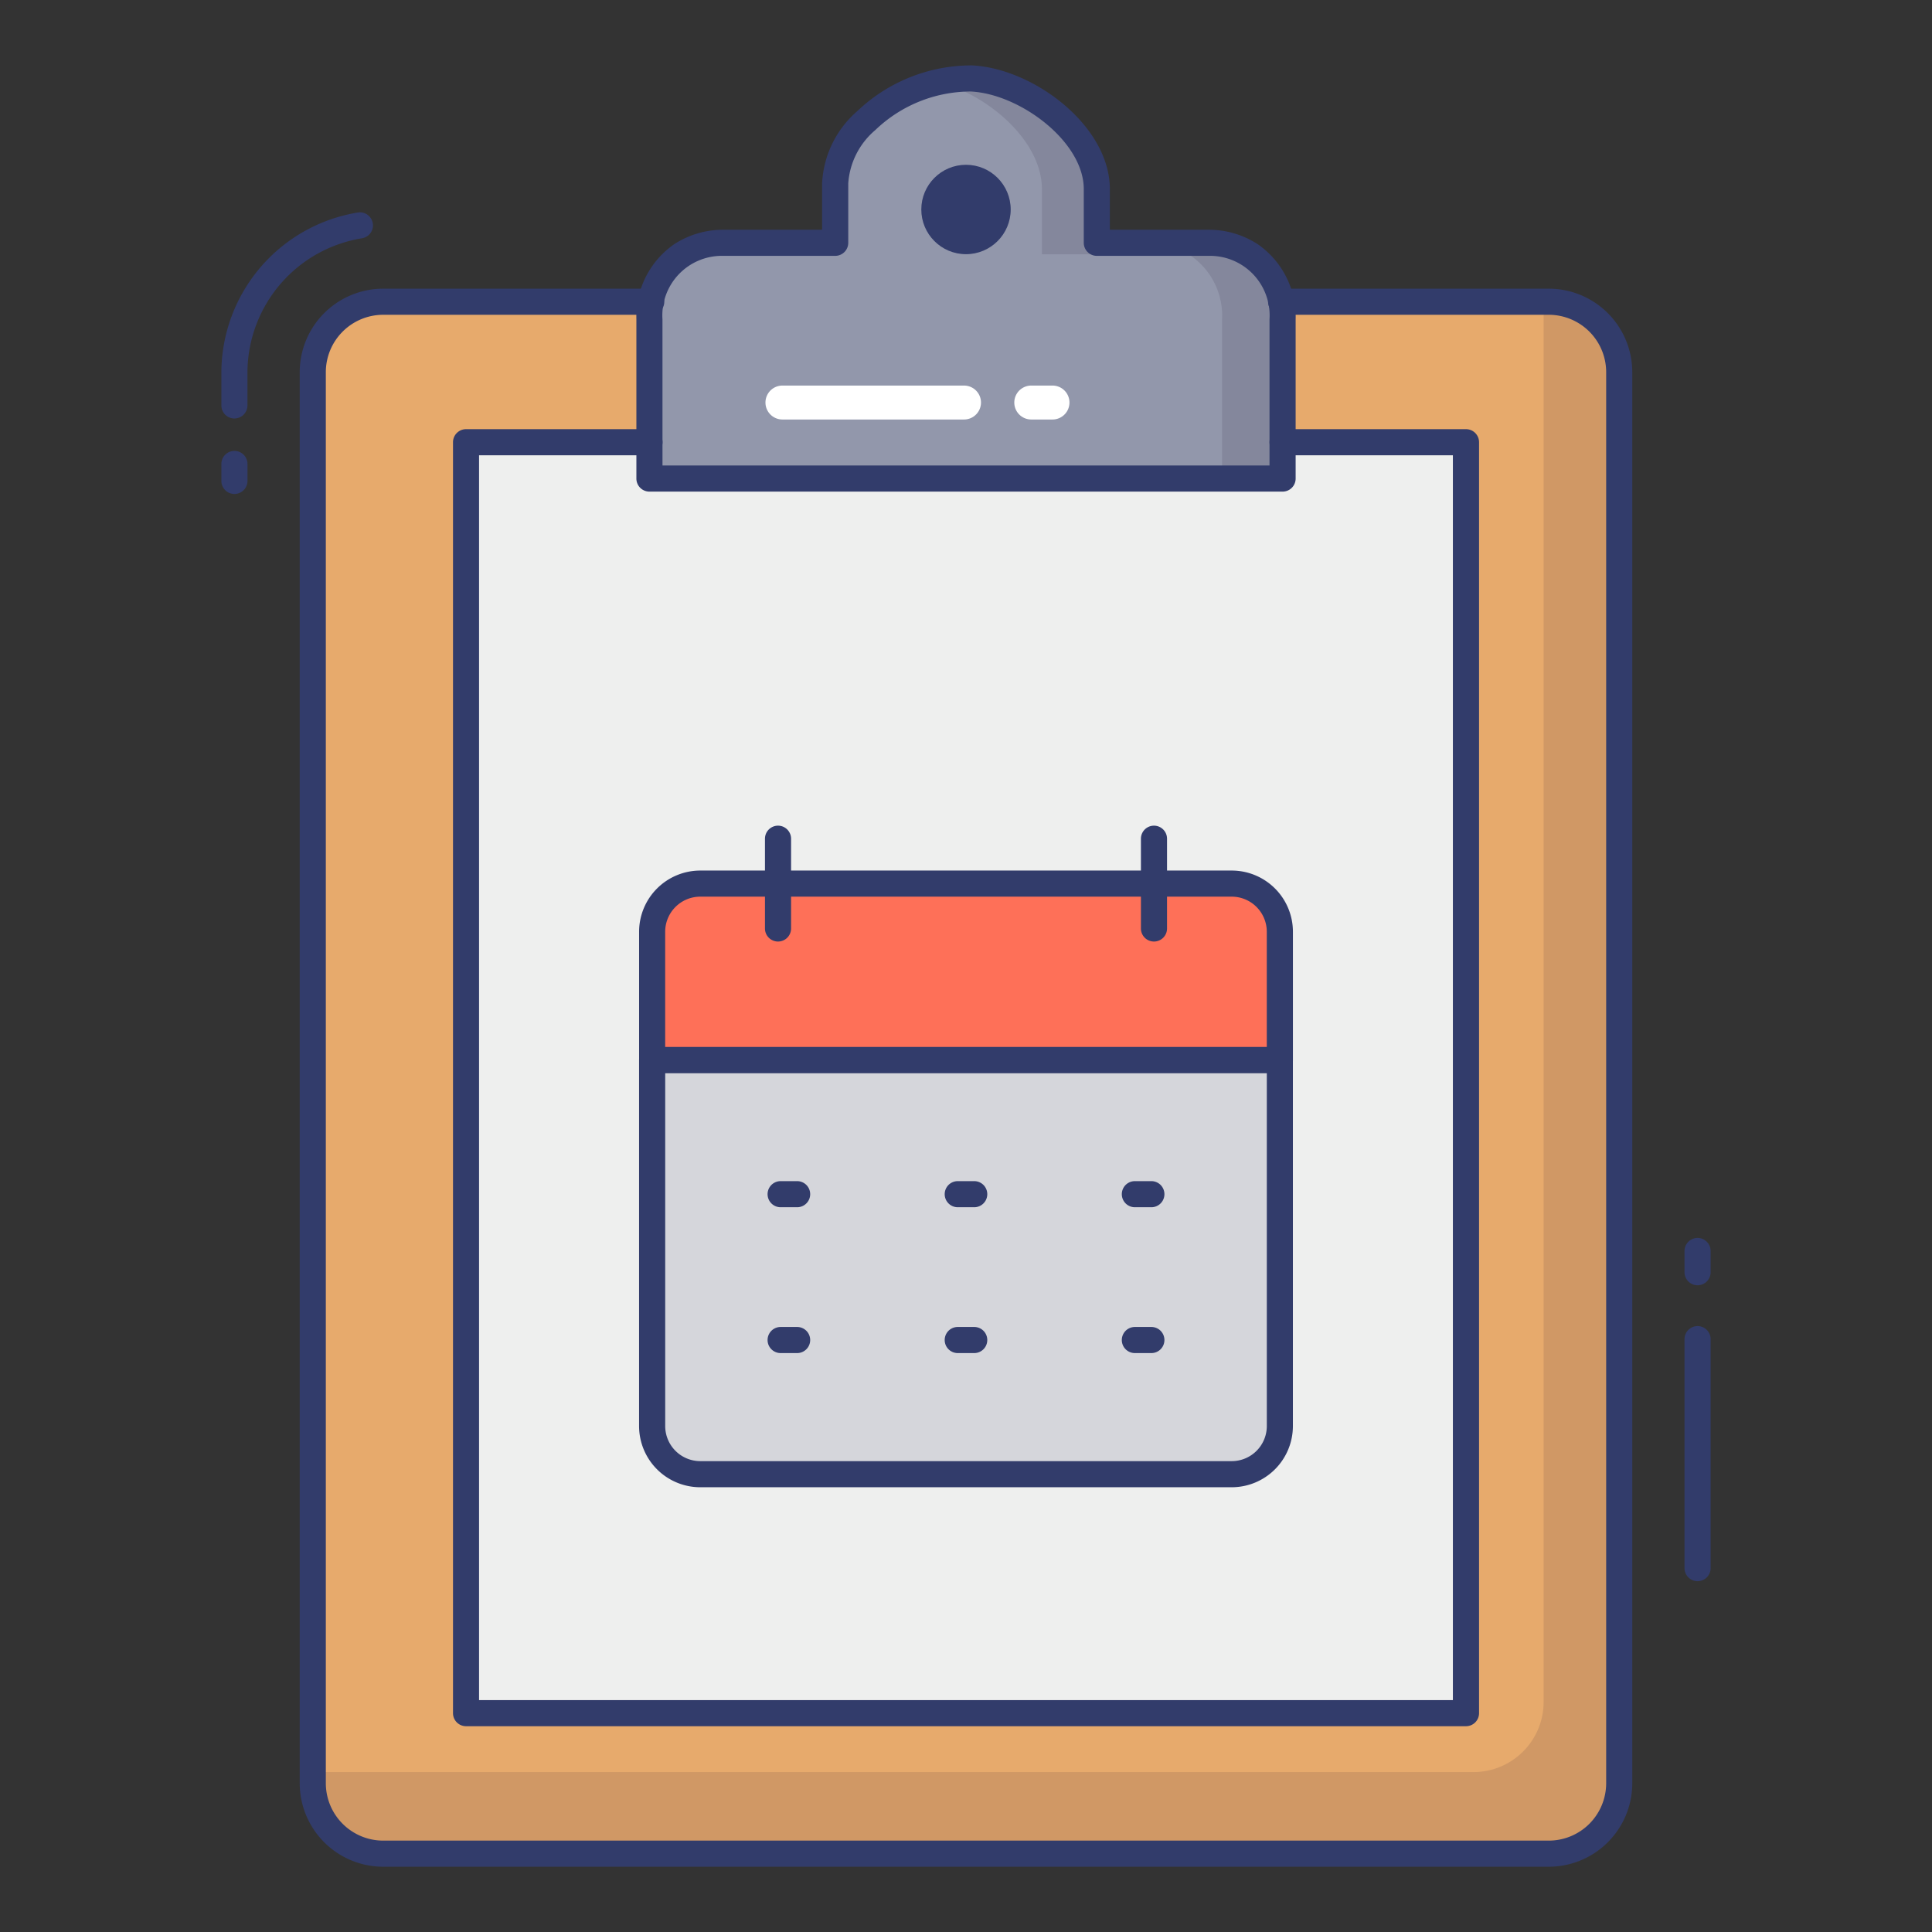 <svg id="color_line" height="512" viewBox="0 0 74 74" width="512" xmlns="http://www.w3.org/2000/svg" data-name="color line"><rect x="0" y="0" width="74" height="74" fill="#333333" stroke="none"/><path d="m49.07 11.557h10.258a2.687 2.687 0 0 1 2.693 2.693v54.057a2.687 2.687 0 0 1 -2.693 2.693h-44.656a2.687 2.687 0 0 1 -2.693-2.693v-54.057a2.687 2.687 0 0 1 2.693-2.693h10.272" fill="#e7aa6c"/><path d="m61.7 13.875v54.06a2.684 2.684 0 0 1 -2.69 2.69h-44.656a2.684 2.684 0 0 1 -2.69-2.69v-.06h44.76a2.687 2.687 0 0 0 2.7-2.69v-54a2.689 2.689 0 0 1 2.576 2.69z" fill="#d09865"/><path d="m49.125 16.938h7.026v48.68h-38.302v-48.68h7.026" fill="#eeefee"/><path d="m49.125 18.33h-24.25v-6.1a2.9 2.9 0 0 1 1.22-2.457 2.935 2.935 0 0 1 1.605-.473h4.287v-2.274c0-2.213 2.967-4.133 5.217-4.021 2.109.1 4.805 2.125 4.805 4.237v2.058h4.291a2.935 2.935 0 0 1 1.607.476 2.9 2.9 0 0 1 1.22 2.457z" fill="#9297ab"/><path d="m42.177 7.24v2.5h-2.27v-2.5c0-1.81-1.99-3.56-3.89-4.08a4.321 4.321 0 0 1 1.36-.16c2.1.11 4.8 2.13 4.8 4.24z" fill="#84879c"/><path d="m49.088 12.23.245 6.1h-2.525v-6.1a2.788 2.788 0 0 0 -2.83-2.93h2.28a2.788 2.788 0 0 1 2.83 2.93z" fill="#84879c"/><circle cx="37" cy="8.024" fill="#323c6b" r="1.712"/><path d="m24.979 40.6v14.022a1.843 1.843 0 0 0 1.843 1.843h20.356a1.843 1.843 0 0 0 1.843-1.843v-14.022z" fill="#d5d6db"/><path d="m47.178 56.965h-20.356a2.346 2.346 0 0 1 -2.344-2.343v-14.022a.5.5 0 0 1 .5-.5h24.043a.5.5 0 0 1 .5.5v14.022a2.346 2.346 0 0 1 -2.343 2.343zm-21.699-15.865v13.522a1.345 1.345 0 0 0 1.344 1.343h20.355a1.345 1.345 0 0 0 1.344-1.343v-13.522z" fill="#323c6b"/><path d="m47.178 33.844h-20.356a1.843 1.843 0 0 0 -1.843 1.843v4.913h24.042v-4.913a1.843 1.843 0 0 0 -1.843-1.843z" fill="#fe7058"/><g fill="#323c6b"><path d="m49.021 41.1h-24.042a.5.5 0 0 1 -.5-.5v-4.913a2.346 2.346 0 0 1 2.344-2.343h20.355a2.346 2.346 0 0 1 2.344 2.343v4.913a.5.5 0 0 1 -.501.5zm-23.543-1h23.043v-4.413a1.345 1.345 0 0 0 -1.344-1.343h-20.355a1.345 1.345 0 0 0 -1.344 1.343z"/><path d="m29.8 36.063a.5.5 0 0 1 -.5-.5v-3.438a.5.5 0 0 1 1 0v3.438a.5.5 0 0 1 -.5.5z"/><path d="m44.2 36.063a.5.5 0 0 1 -.5-.5v-3.438a.5.5 0 0 1 1 0v3.438a.5.5 0 0 1 -.5.5z"/><path d="m30.534 46.24h-.634a.5.5 0 0 1 0-1h.632a.5.5 0 0 1 0 1z"/><path d="m37.315 46.24h-.631a.5.5 0 0 1 0-1h.631a.5.5 0 0 1 0 1z"/><path d="m44.1 46.24h-.632a.5.5 0 0 1 0-1h.632a.5.5 0 0 1 0 1z"/><path d="m30.534 51.826h-.634a.5.5 0 0 1 0-1h.632a.5.5 0 1 1 0 1z"/><path d="m37.315 51.826h-.631a.5.5 0 0 1 0-1h.631a.5.5 0 0 1 0 1z"/><path d="m44.1 51.826h-.632a.5.5 0 0 1 0-1h.632a.5.5 0 0 1 0 1z"/><path d="m65.021 60.563a.5.5 0 0 1 -.5-.5v-8.771a.5.5 0 0 1 1 0v8.771a.5.5 0 0 1 -.5.5z"/><path d="m8.979 18.92a.5.5 0 0 1 -.5-.5v-.649a.5.5 0 0 1 1 0v.649a.5.5 0 0 1 -.5.5z"/><path d="m8.979 16.029a.5.5 0 0 1 -.5-.5v-1.279a6.234 6.234 0 0 1 5.235-6.112.5.5 0 0 1 .154.988 5.226 5.226 0 0 0 -4.39 5.124v1.28a.5.5 0 0 1 -.499.499z"/><path d="m65.021 49.229a.5.5 0 0 1 -.5-.5v-.813a.5.5 0 0 1 1 0v.813a.5.5 0 0 1 -.5.5z"/><path d="m59.328 71.5h-44.656a3.2 3.2 0 0 1 -3.192-3.193v-54.057a3.2 3.2 0 0 1 3.192-3.193h10.272a.5.5 0 0 1 0 1h-10.272a2.2 2.2 0 0 0 -2.192 2.193v54.057a2.2 2.2 0 0 0 2.192 2.193h44.656a2.2 2.2 0 0 0 2.192-2.193v-54.057a2.2 2.2 0 0 0 -2.192-2.193h-10.258a.5.5 0 0 1 0-1h10.258a3.2 3.2 0 0 1 3.192 3.193v54.057a3.2 3.2 0 0 1 -3.192 3.193z"/><path d="m56.151 66.118h-38.3a.5.5 0 0 1 -.5-.5v-48.68a.5.5 0 0 1 .5-.5h7.026a.5.5 0 0 1 0 1h-6.528v47.68h37.3v-47.68h-6.524a.5.5 0 0 1 0-1h7.026a.5.5 0 0 1 .5.5v48.68a.5.5 0 0 1 -.5.5z"/><path d="m49.125 18.83h-24.25a.5.5 0 0 1 -.5-.5v-6.1a3.376 3.376 0 0 1 1.446-2.875 3.431 3.431 0 0 1 1.879-.555h3.788v-1.774a3.911 3.911 0 0 1 1.347-2.769 6.349 6.349 0 0 1 4.395-1.752c2.377.118 5.28 2.327 5.28 4.736v1.559h3.79a3.428 3.428 0 0 1 1.88.558 3.375 3.375 0 0 1 1.446 2.875v6.1a.5.5 0 0 1 -.501.497zm-23.75-1h23.25v-5.6a2.282 2.282 0 0 0 -2.325-2.43h-4.289a.5.5 0 0 1 -.5-.5v-2.058c0-1.814-2.439-3.644-4.329-3.737a5.285 5.285 0 0 0 -3.656 1.477 2.935 2.935 0 0 0 -1.036 2.044v2.274a.5.5 0 0 1 -.5.5h-4.29a2.281 2.281 0 0 0 -2.326 2.433z"/></g><path d="m36.924 16.068h-6.955a.65.65 0 1 1 0-1.3h6.955a.65.65 0 1 1 0 1.3z" fill="#fff"/><path d="m40.313 16.068h-.813a.65.65 0 1 1 0-1.3h.813a.65.65 0 1 1 0 1.3z" fill="#fff"/></svg>